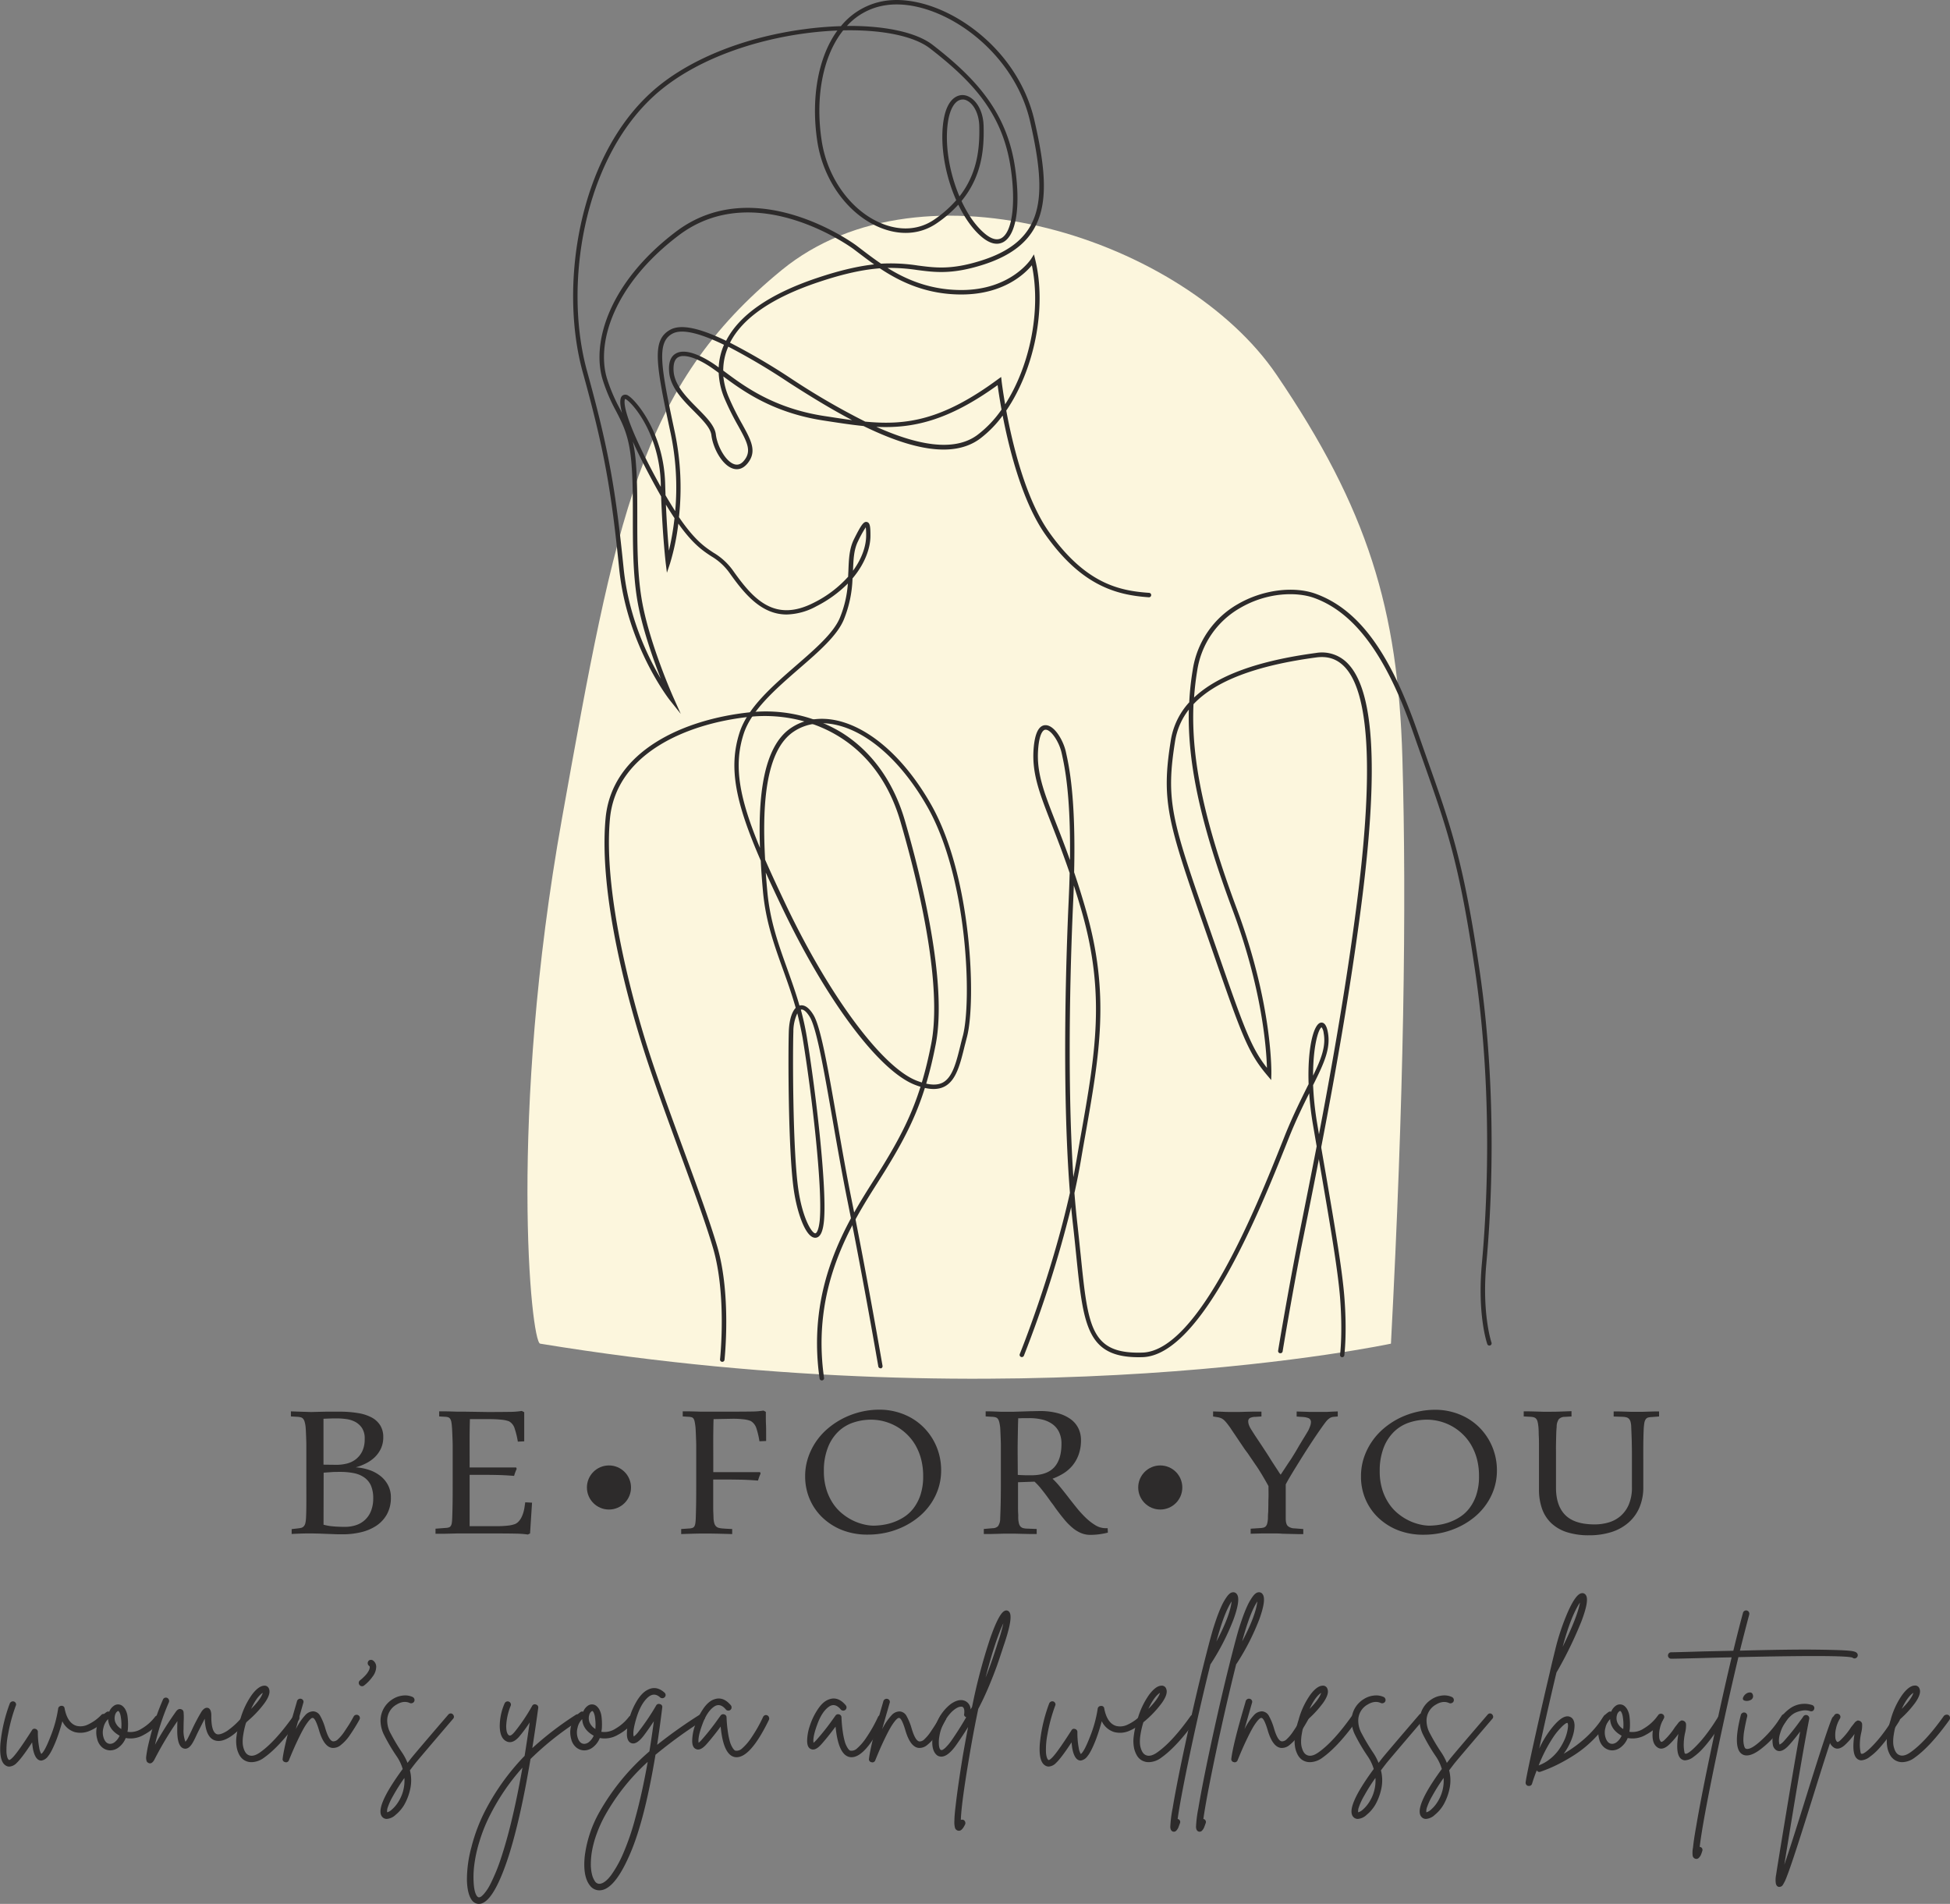 <svg xmlns="http://www.w3.org/2000/svg" viewBox="0 0 875.57 854.85"><rect x="0" y="0" width="875.57" height="854.85" fill="#808080" stroke="none"/><defs><style>.cls-1{fill:#2d2b2b;}.cls-2{fill:#fcf6dd;}</style></defs><g id="Layer_2" data-name="Layer 2"><g id="Layer_4" data-name="Layer 4"><path class="cls-1" d="M46.49,769.58a1.4,1.4,0,0,1,1,.42,1.5,1.5,0,0,1,.45,1,1.32,1.32,0,0,1-.41,1.07,21.3,21.3,0,0,1-7.26,5.09,10.36,10.36,0,0,1-6.8.53A9.1,9.1,0,0,1,28,772.85q-1.14,4.26-2.59,8.13c-1.47,3.75-2.73,6.26-3.8,7.53a4.61,4.61,0,0,1-3,2q-2.73.07-3.8-5.17c-.15-.86-.28-1.87-.38-3q-4.63,7.07-6.91,9.2a5,5,0,0,1-3.35,1.67,2.9,2.9,0,0,1-1.67-.53q-2.88-1.83-2.32-9.69a70.44,70.44,0,0,1,4.22-18.13,1.54,1.54,0,0,1,.76-.79,1.36,1.36,0,0,1,1.1-.08,1.4,1.4,0,0,1,.84.76,1.29,1.29,0,0,1,0,1.1,73.56,73.56,0,0,0-3.46,12.77A36,36,0,0,0,2.91,787c.17,1.78.54,2.84,1.1,3.2q.3.23,1.44-.84,2.35-2.21,8.89-12.46a1.27,1.27,0,0,1,1.6-.61A1.35,1.35,0,0,1,17,777.71a37.55,37.55,0,0,0,.61,7.07,7.92,7.92,0,0,0,.91,2.74q1.53-1,4.18-7.87a55.08,55.08,0,0,0,3.42-12.5,1.37,1.37,0,0,1,.5-.88,1.49,1.49,0,0,1,.95-.34A1.24,1.24,0,0,1,29,767.07q1.29,6.61,5.32,7.83a7.53,7.53,0,0,0,5.25-.61A19.72,19.72,0,0,0,45.5,770,1.23,1.23,0,0,1,46.49,769.58Z"/><path class="cls-1" d="M70.66,770.26a1.47,1.47,0,0,1,1.1.31,1.41,1.41,0,0,1,.57,1,1.34,1.34,0,0,1-.3,1.06,22.7,22.7,0,0,1-7.45,6.31,11.77,11.77,0,0,1-8.13,1.44,9.68,9.68,0,0,1-3,4.07,6.31,6.31,0,0,1-3.95,1.48h-.08a5.74,5.74,0,0,1-3.61-1.41,7,7,0,0,1-2.16-3.68,11.13,11.13,0,0,1,.34-7.11,10,10,0,0,1,3.84-5,1.26,1.26,0,0,1,1.21-.16A5.93,5.93,0,0,1,51,766a3.2,3.2,0,0,1,4,0,5.62,5.62,0,0,1,1.29,1.56,8.82,8.82,0,0,1,1,3.27,28,28,0,0,1,.15,5.24c0,.51-.12,1-.22,1.52a9.08,9.08,0,0,0,6.42-1.44,20.62,20.62,0,0,0,6-5.32A1.49,1.49,0,0,1,70.66,770.26ZM49.53,783a3.55,3.55,0,0,0,2.24-1,7.43,7.43,0,0,0,1.94-2.66q-4.93-2.74-5.17-7.45a7.61,7.61,0,0,0-2.09,3.88,7.7,7.7,0,0,0,0,4.25Q47.33,783,49.53,783Zm4.94-7.07a20,20,0,0,0,0-3.16q-.12-1.32-.27-2.16a6.59,6.59,0,0,0-.38-1.37,3.11,3.11,0,0,0-.42-.76c-.12-.15-.21-.23-.26-.23H53.1c-.2,0-.45.17-.76.5a3.15,3.15,0,0,0-.68,1.33,5.08,5.08,0,0,0,.15,3.26,6.43,6.43,0,0,0,2.66,3Z"/><path class="cls-1" d="M110.33,769.77a1.49,1.49,0,0,1,1.06.34,1.37,1.37,0,0,1,.5,1,1.51,1.51,0,0,1-.34,1.07q-9.66,11.31-15.28,9.19-4-1.51-4.33-9.65-1.06,2-3.35,6.61-1.29,2.82-1.74,3.57c-1.32,2.54-2.74,3.6-4.26,3.2-2.08-.51-3.09-3.42-3-8.75,0-1,0-2.2.08-3.57A154,154,0,0,0,69.37,790c-.61,1.16-1.27,1.75-2,1.75a1.55,1.55,0,0,1-.72-.19,3.81,3.81,0,0,1-.53-.34,1.76,1.76,0,0,1-.38-.84,4.62,4.62,0,0,1-.08-1.75c.08-.71.24-1.75.49-3.12s.64-3,1.14-4.94a106,106,0,0,1,5.86-17.4,1.35,1.35,0,0,1,.79-.83,1.44,1.44,0,0,1,1.9.87,1.49,1.49,0,0,1,0,1.1,106,106,0,0,0-6.24,19.08A161,161,0,0,1,79,768.52c.71-1,1.49-1.37,2.35-1.07a1.49,1.49,0,0,1,1.07,1.26,25.57,25.57,0,0,1,.07,3.76c-.05,1.57-.07,2.86-.07,3.87a14,14,0,0,0,.83,5.71,7.73,7.73,0,0,0,1.07-1.53c.25-.5.81-1.64,1.67-3.42a81.92,81.92,0,0,1,4.48-8.55c.92-1.34,1.85-1.91,2.82-1.71s1.59,1.37,1.59,3.35q-.08,7.45,2.43,8.44c1,.35,2.56-.12,4.64-1.41a34.55,34.55,0,0,0,7.37-7A1.38,1.38,0,0,1,110.33,769.77Z"/><path class="cls-1" d="M132.75,769.92a1.42,1.42,0,0,1,1.1.23,1.31,1.31,0,0,1,.57,1,1.5,1.5,0,0,1-.23,1.07q-8.58,12-15.65,17a9.66,9.66,0,0,1-5.55,2,6.16,6.16,0,0,1-3.72-1.15,6.62,6.62,0,0,1-1.64-1.82,11.31,11.31,0,0,1-1.25-3.19,15.61,15.61,0,0,1-.19-5.4,38.11,38.11,0,0,1,1.71-7.6v-.07a35.61,35.61,0,0,1,5.17-11c2-2.68,3.85-4,5.47-4.1a2.08,2.08,0,0,1,2.28,1.52c.55,1.47-.1,3.55-2,6.23a47.14,47.14,0,0,1-8.28,8.66,37.47,37.47,0,0,0-1.29,5.48,17.92,17.92,0,0,0-.27,4,9.33,9.33,0,0,0,.53,2.58,6.81,6.81,0,0,0,.76,1.56,4.39,4.39,0,0,0,.72.76q2.28,1.67,5.86-.91,6.67-4.71,14.89-16.27A1.66,1.66,0,0,1,132.75,769.92ZM118,760.08q-2.67,1.68-5.25,7.22Q117.17,762.89,118,760.08Z"/><path class="cls-1" d="M159.73,770a1.51,1.51,0,0,1,1.14.15,1.38,1.38,0,0,1,.68.87,1.45,1.45,0,0,1-.15,1.11,84.8,84.8,0,0,1-4.48,7.21,19.36,19.36,0,0,1-3.88,4.18,5.28,5.28,0,0,1-3.88,1.3q-3.79-.47-6-8.21c-1.06-3.5-2-5.25-2.74-5.25-.15,0-.36,0-.64.19a7.84,7.84,0,0,0-1.33,1.37,23.65,23.65,0,0,0-2,3q-1.1,1.9-2.88,5.63t-3.84,8.81a1.37,1.37,0,0,1-1.37.92.67.67,0,0,1-.3-.08,1.32,1.32,0,0,1-1.14-1.6q.75-6.23,5.7-23.18c.35-1.16.6-2.05.76-2.66a1.52,1.52,0,0,1,.76-.87,1.5,1.5,0,0,1,1.1-.11,1.38,1.38,0,0,1,.87.68,1.3,1.3,0,0,1,.08,1.14c-.1.36-.36,1.24-.76,2.66q-1.68,5.85-2.58,9.12a26.68,26.68,0,0,1,4.25-6.31,4.91,4.91,0,0,1,3.5-1.67,3.75,3.75,0,0,1,3.15,2,25.56,25.56,0,0,1,2.24,5.4q1.68,5.85,3.57,6.08a3,3,0,0,0,2.25-1,18.54,18.54,0,0,0,2.85-3.42c1-1.49,1.78-2.67,2.31-3.53s1.16-2,1.87-3.27A1.38,1.38,0,0,1,159.73,770Z"/><path class="cls-1" d="M167.48,745.56a3.48,3.48,0,0,1,1.44,3,7.47,7.47,0,0,1-1.63,4.26,18.69,18.69,0,0,1-3.84,4,1.42,1.42,0,0,1-.91.3,1.36,1.36,0,0,1-1.14-.61,1.34,1.34,0,0,1-.3-1.06,1.38,1.38,0,0,1,.6-1,21.3,21.3,0,0,0,2.17-2,9.6,9.6,0,0,0,1.6-2.12,4,4,0,0,0,.57-1.75.74.74,0,0,0-.31-.61,1.39,1.39,0,0,1-.61-1,1.54,1.54,0,0,1,.27-1.1,1.29,1.29,0,0,1,1-.57A1.57,1.57,0,0,1,167.48,745.56Z"/><path class="cls-1" d="M202.21,769.35a1.32,1.32,0,0,1,1.07.34,1.67,1.67,0,0,1,.53,1,1.25,1.25,0,0,1-.38,1.07Q188.69,789,186.56,791.62c-.87,1.11-1.7,2.21-2.51,3.27a18,18,0,0,1,.15,8.36,25,25,0,0,1-2.58,6.92,16.8,16.8,0,0,1-4,4.71,6.32,6.32,0,0,1-3.95,1.82,2.57,2.57,0,0,1-1.9-.76q-4-3.87,9.05-21.66a20.42,20.42,0,0,0-2.66-5.62,82.18,82.18,0,0,1-5.63-9.5,14.62,14.62,0,0,1-1.67-6.92,11.48,11.48,0,0,1,1.63-5.47,11.69,11.69,0,0,1,4-3.95A10.53,10.53,0,0,1,181,761.3a8.16,8.16,0,0,1,4.33.68,1.55,1.55,0,0,1,.72.87,1.43,1.43,0,0,1-.91,1.83,1.49,1.49,0,0,1-1.1,0q-2.75-1.29-6,.69a8.22,8.22,0,0,0-4.18,7.06,12,12,0,0,0,1.6,6,87.69,87.69,0,0,0,5.17,8.62,25.08,25.08,0,0,1,2.35,4.49c.41-.51.84-1.07,1.3-1.67q2.11-2.67,16.94-19.92A1.52,1.52,0,0,1,202.21,769.35Zm-23.63,40.13a17.89,17.89,0,0,0,3-11.17,85.54,85.54,0,0,0-5.13,8.13,28.39,28.39,0,0,0-2.36,5.13,5,5,0,0,0-.26,2.17,5,5,0,0,0,2.05-1.18A15,15,0,0,0,178.58,809.48Z"/><path class="cls-1" d="M259.67,769.77a1.46,1.46,0,0,1,.95.61,1.3,1.3,0,0,1,.19,1.1,1.46,1.46,0,0,1-.61.91,132.86,132.86,0,0,0-22,17.41q-4.49,26.82-9.8,43.54Q222,853,216.12,854.7a4.14,4.14,0,0,1-1.14.15,3.86,3.86,0,0,1-3-1.52c-1.42-1.82-2.19-4.84-2.32-9a55.39,55.39,0,0,1,2-14.9,77.05,77.05,0,0,1,6.27-16.56,104.61,104.61,0,0,1,17.63-24.48q1.14-7.14,2.28-15a63.67,63.67,0,0,1-4.41,6q-3.35,4.11-6.38,2.29c-1.67-1-2.56-3.13-2.66-6.35a25.63,25.63,0,0,1,2.2-10.53,1.49,1.49,0,0,1,1.9-.76,1.56,1.56,0,0,1,.8.76,1.37,1.37,0,0,1,0,1.14,26.81,26.81,0,0,0-2,9.05c0,2.33.45,3.72,1.26,4.18.55.35,1.42-.18,2.58-1.6A83.23,83.23,0,0,0,238.92,766a1.31,1.31,0,0,1,1.75-.65,1.34,1.34,0,0,1,1,1.56q-1.31,9.51-2.66,18a144.84,144.84,0,0,1,19.6-15A1.4,1.4,0,0,1,259.67,769.77Zm-34.13,62.74q4.88-15.19,9.05-38.84a98.3,98.3,0,0,0-14.14,20.52,71.12,71.12,0,0,0-5.2,12.73,60.27,60.27,0,0,0-2.4,11.37,41.9,41.9,0,0,0-.07,8.35q.38,3.5,1.44,4.79c.36.41.71.56,1.06.46a2.37,2.37,0,0,0,.84-.38,9.69,9.69,0,0,0,1.52-1.56,19.57,19.57,0,0,0,2.13-3.19c.71-1.29,1.59-3.18,2.66-5.66S224.53,835.75,225.54,832.51Z"/><path class="cls-1" d="M283.53,770.26a1.46,1.46,0,0,1,1.1.31,1.41,1.41,0,0,1,.57,1,1.34,1.34,0,0,1-.3,1.06,22.7,22.7,0,0,1-7.45,6.31,11.77,11.77,0,0,1-8.13,1.44,9.68,9.68,0,0,1-3,4.07,6.31,6.31,0,0,1-4,1.48h-.07a5.7,5.7,0,0,1-3.61-1.41,7,7,0,0,1-2.17-3.68,11.19,11.19,0,0,1,.34-7.11,10,10,0,0,1,3.84-5,1.28,1.28,0,0,1,1.22-.16,5.84,5.84,0,0,1,1.93-2.58,3.2,3.2,0,0,1,4,0,5.62,5.62,0,0,1,1.29,1.56,9,9,0,0,1,1,3.27,28.88,28.88,0,0,1,.15,5.24c-.05.51-.13,1-.23,1.52a9.08,9.08,0,0,0,6.42-1.44,20.5,20.5,0,0,0,6-5.32A1.51,1.51,0,0,1,283.53,770.26ZM262.4,783a3.55,3.55,0,0,0,2.24-1,7.31,7.31,0,0,0,1.94-2.66q-4.93-2.74-5.17-7.45a7.52,7.52,0,0,0-2.08,3.88,7.8,7.8,0,0,0,0,4.25Q260.2,783,262.4,783Zm4.94-7.07a18.85,18.85,0,0,0,0-3.16c-.08-.88-.16-1.6-.26-2.16a6.54,6.54,0,0,0-.39-1.37,3.54,3.54,0,0,0-.41-.76c-.13-.15-.22-.23-.27-.23H266c-.2,0-.45.17-.76.5a3.15,3.15,0,0,0-.68,1.33,5.22,5.22,0,0,0,.15,3.26,6.43,6.43,0,0,0,2.66,3Z"/><path class="cls-1" d="M315.34,769.66a1.55,1.55,0,0,1,.91.64,1.42,1.42,0,0,1,.23,1.1,1.3,1.3,0,0,1-.65.92,211.75,211.75,0,0,0-21.51,15.58q-4.79,28.88-11.17,43.93t-12.46,16.72a6.15,6.15,0,0,1-1.6.22,5.26,5.26,0,0,1-4.18-2.13q-3.27-4.1-2.36-13.14a53.86,53.86,0,0,1,6.62-19.91,102.34,102.34,0,0,1,22.42-27.21q1.05-6.46,2-13.53-2.43,3.64-4.48,6.38c-2.13,2.79-3.95,3.95-5.47,3.5-1.22-.35-1.93-1.47-2.13-3.35a22.13,22.13,0,0,1,.8-6.87,31.66,31.66,0,0,1,3.38-8.33q2.35-4.09,5.17-5.47,3.87-2,7.52,1.3a1.54,1.54,0,0,1,.49,1,1.33,1.33,0,0,1-.38,1,1.44,1.44,0,0,1-1,.49,1.47,1.47,0,0,1-1.07-.34q-2.73-2.51-5.54,0-3.19,2.88-5.1,9.16c-1.26,4.18-1.67,7-1.21,8.39a10.19,10.19,0,0,0,2.2-2.28,105.1,105.1,0,0,0,7.83-11.62,1.39,1.39,0,0,1,1.75-.65,1.29,1.29,0,0,1,1,1.56q-1.07,8.75-2.28,16.72a217.17,217.17,0,0,1,19.22-13.61A1.29,1.29,0,0,1,315.34,769.66Zm-45.49,76.07c1.37-.35,2.85-1.57,4.45-3.64a51,51,0,0,0,5.2-9.13,111.53,111.53,0,0,0,5.82-16.87q3-10.86,5.51-25A95.11,95.11,0,0,0,271.75,815a56,56,0,0,0-3.76,8.21,46.18,46.18,0,0,0-2.09,7.44,34.44,34.44,0,0,0-.61,6.2,19.09,19.09,0,0,0,.53,4.83,9.51,9.51,0,0,0,1.37,3.11A2.36,2.36,0,0,0,269.85,845.73Z"/><path class="cls-1" d="M343.46,770.15a1.36,1.36,0,0,1,1.1.08,1.41,1.41,0,0,1,.72.83,1.52,1.52,0,0,1,0,1.11Q337.11,789,330.73,789a5.16,5.16,0,0,1-.84-.08q-5.1-1-6.31-13.67-3.72,5-6.61,8.2-2.58,2.75-4.41,1.9c-1.21-.45-1.8-1.77-1.75-3.95a22,22,0,0,1,1.22-6.53,30,30,0,0,1,3.57-7.38q2.36-3.57,5.09-4.48,4-1.44,7.45,2.66a1.45,1.45,0,0,1,.34,1.06,1.32,1.32,0,0,1-.49,1,1.45,1.45,0,0,1-1.06.34,1.32,1.32,0,0,1-1-.49c-1.78-2.13-3.57-2.53-5.4-1.22q-3.12,2.21-5.2,8c-1.4,3.82-1.94,6.54-1.64,8.16.31-.25.66-.58,1.07-1a105.42,105.42,0,0,0,7.44-9.35l1.37-1.9a1.43,1.43,0,0,1,1.6-.5,1.35,1.35,0,0,1,1.06,1.33,58.63,58.63,0,0,0,.61,6.62,34.25,34.25,0,0,0,.91,4.37,10.82,10.82,0,0,0,1.07,2.47,5,5,0,0,0,.95,1.25,1.11,1.11,0,0,0,.72.27,3.56,3.56,0,0,0,2.7-1,24.28,24.28,0,0,0,4.18-4.86,64.85,64.85,0,0,0,5.2-9.16A1.5,1.5,0,0,1,343.46,770.15Z"/><path class="cls-1" d="M395.06,770.15a1.36,1.36,0,0,1,1.1.08,1.41,1.41,0,0,1,.72.83,1.47,1.47,0,0,1,0,1.11Q388.71,789,382.33,789a5.27,5.27,0,0,1-.84-.08q-5.08-1-6.31-13.67-3.72,5-6.61,8.2-2.58,2.75-4.41,1.9c-1.21-.45-1.79-1.77-1.74-3.95a22,22,0,0,1,1.21-6.53,30,30,0,0,1,3.57-7.38q2.35-3.57,5.1-4.48,4-1.44,7.44,2.66a1.45,1.45,0,0,1,.35,1.06,1.33,1.33,0,0,1-.5,1,1.45,1.45,0,0,1-1.06.34,1.32,1.32,0,0,1-1-.49c-1.77-2.13-3.57-2.53-5.4-1.22q-3.11,2.21-5.2,8c-1.4,3.82-1.94,6.54-1.64,8.16.31-.25.66-.58,1.07-1a105.21,105.21,0,0,0,7.45-9.35l1.36-1.9a1.43,1.43,0,0,1,1.6-.5,1.35,1.35,0,0,1,1.06,1.33,61.05,61.05,0,0,0,.61,6.62,36.11,36.11,0,0,0,.91,4.37,10.82,10.82,0,0,0,1.07,2.47,5,5,0,0,0,.95,1.25,1.15,1.15,0,0,0,.72.27,3.56,3.56,0,0,0,2.7-1,24,24,0,0,0,4.18-4.86,64.85,64.85,0,0,0,5.2-9.16A1.52,1.52,0,0,1,395.06,770.15Z"/><path class="cls-1" d="M423,770a1.51,1.51,0,0,1,1.14.15,1.38,1.38,0,0,1,.68.87,1.45,1.45,0,0,1-.15,1.11,84.8,84.8,0,0,1-4.48,7.21,19.36,19.36,0,0,1-3.88,4.18,5.28,5.28,0,0,1-3.88,1.3q-3.8-.47-6-8.21c-1.06-3.5-2-5.25-2.74-5.25-.15,0-.36,0-.64.19a7.84,7.84,0,0,0-1.33,1.37,23.65,23.65,0,0,0-2,3q-1.1,1.9-2.88,5.63T393,790.4a1.38,1.38,0,0,1-1.37.92.67.67,0,0,1-.3-.08,1.31,1.31,0,0,1-1.14-1.6q.75-6.23,5.7-23.18c.35-1.16.6-2.05.76-2.66a1.52,1.52,0,0,1,.76-.87,1.5,1.5,0,0,1,1.1-.11,1.38,1.38,0,0,1,.87.68,1.3,1.3,0,0,1,.08,1.14c-.1.36-.36,1.24-.76,2.66q-1.68,5.85-2.59,9.12a26.35,26.35,0,0,1,4.26-6.31,4.91,4.91,0,0,1,3.5-1.67,3.76,3.76,0,0,1,3.15,2,26.1,26.1,0,0,1,2.24,5.4q1.68,5.85,3.57,6.08a3,3,0,0,0,2.25-1,18.54,18.54,0,0,0,2.85-3.42c1-1.49,1.78-2.67,2.31-3.53s1.16-2,1.87-3.27A1.38,1.38,0,0,1,423,770Z"/><path class="cls-1" d="M453.08,723.68q2,2-2,14c-.21.61-.49,1.44-.84,2.51-1.11,3.39-2,6.1-2.74,8.13s-1.82,4.87-3.34,8.51S441,764,439.25,767.3q-2.21,10.49-4.18,22.34-3.42,20.29-3.65,27.52a1.71,1.71,0,0,1,1.22,0,1.55,1.55,0,0,1,.72.87,1.49,1.49,0,0,1,0,1.1c-.91,1.93-1.82,2.89-2.73,2.89a2.49,2.49,0,0,1-.61-.08,1.92,1.92,0,0,1-1.18-1.1,9.71,9.71,0,0,1-.3-3.34c0-1.7.24-4.19.64-7.49q.92-7.9,3-20.82,1.21-7.07,2.51-13.76-2.35,3.81-5,7.6-5,7.31-8.74,5.25c-1.62-1.17-2.4-3.23-2.35-6.2a22.2,22.2,0,0,1,2.2-9,20,20,0,0,1,5.93-7.83q3.42-2.5,6.08-1.71a4.25,4.25,0,0,1,3,4c.25-.41.48-.81.68-1.22a256,256,0,0,1,8.1-30.66q4.06-11.6,6.65-12.43A1.56,1.56,0,0,1,453.08,723.68Zm-25.76,57.68q3.57-5.16,6.53-10.34a1.19,1.19,0,0,1-.91-1.51c.2-1.88-.12-2.94-1-3.2h-.45c-1.07,0-2.37.7-3.92,2.09a18.86,18.86,0,0,0-4.14,6,18.34,18.34,0,0,0-1.63,5.13,15,15,0,0,0-.19,4.26c.15,1.08.43,1.73.83,1.93.16.11.4.09.73,0a6.17,6.17,0,0,0,1.63-1.29A21.87,21.87,0,0,0,427.32,781.36Zm21-44.61a75.74,75.74,0,0,0,2.21-7.91q-3.72,7.83-8,24.4,2.13-5.16,4.94-13.91C447.81,738.22,448.09,737.36,448.29,736.75Z"/><path class="cls-1" d="M513.27,769.58a1.4,1.4,0,0,1,1,.42,1.56,1.56,0,0,1,.46,1,1.37,1.37,0,0,1-.42,1.07,21.12,21.12,0,0,1-7.26,5.09,10.36,10.36,0,0,1-6.8.53,9.15,9.15,0,0,1-5.55-4.86q-1.14,4.26-2.58,8.13-2.2,5.63-3.8,7.53a4.65,4.65,0,0,1-3,2q-2.74.07-3.8-5.17c-.16-.86-.28-1.87-.38-3q-4.65,7.07-6.92,9.2a5,5,0,0,1-3.34,1.67,2.91,2.91,0,0,1-1.68-.53q-2.88-1.83-2.31-9.69a70.38,70.38,0,0,1,4.21-18.13,1.58,1.58,0,0,1,.76-.79,1.41,1.41,0,0,1,1.94.68,1.29,1.29,0,0,1,0,1.1,73.56,73.56,0,0,0-3.46,12.77,36,36,0,0,0-.68,8.43c.18,1.78.54,2.84,1.1,3.2q.3.23,1.44-.84,2.36-2.21,8.9-12.46a1.26,1.26,0,0,1,1.59-.61,1.36,1.36,0,0,1,1.07,1.44,37.6,37.6,0,0,0,.6,7.07,7.68,7.68,0,0,0,.92,2.74q1.51-1,4.18-7.87a56.14,56.14,0,0,0,3.42-12.5,1.35,1.35,0,0,1,.49-.88,1.49,1.49,0,0,1,1-.34,1.24,1.24,0,0,1,1.44,1.14q1.29,6.61,5.32,7.83a7.53,7.53,0,0,0,5.25-.61,19.87,19.87,0,0,0,5.93-4.25A1.2,1.2,0,0,1,513.27,769.58Z"/><path class="cls-1" d="M535.62,769.92a1.42,1.42,0,0,1,1.1.23,1.31,1.31,0,0,1,.57,1,1.55,1.55,0,0,1-.23,1.07q-8.59,12-15.66,17a9.6,9.6,0,0,1-5.54,2,6.21,6.21,0,0,1-3.73-1.15,6.6,6.6,0,0,1-1.63-1.82,11.59,11.59,0,0,1-1.26-3.19,16.12,16.12,0,0,1-.19-5.4,38.11,38.11,0,0,1,1.71-7.6v-.07a35.84,35.84,0,0,1,5.17-11q3-4,5.47-4.1a2.06,2.06,0,0,1,2.28,1.52q.84,2.21-2,6.23a47.57,47.57,0,0,1-8.29,8.66,38.8,38.8,0,0,0-1.29,5.48,18.43,18.43,0,0,0-.26,4,9,9,0,0,0,.53,2.58,6.81,6.81,0,0,0,.76,1.56,4.39,4.39,0,0,0,.72.76q2.28,1.67,5.85-.91,6.69-4.71,14.9-16.27A1.66,1.66,0,0,1,535.62,769.92Zm-14.75-9.84q-2.65,1.68-5.24,7.22Q520,762.89,520.87,760.08Z"/><path class="cls-1" d="M555.45,715.92c1.07,1.58.54,5.29-1.56,11.14a106.48,106.48,0,0,1-10.22,20l-.15.15q-4.78,19.15-9.16,39.93t-5.58,29.61h.15a1.52,1.52,0,0,1,.87.76,1.37,1.37,0,0,1,0,1.14c-.31.86-.55,1.5-.72,1.93a4.68,4.68,0,0,1-.8,1.26,1.54,1.54,0,0,1-1.14.61,2.27,2.27,0,0,1-.53-.08c-.71-.25-1.09-.95-1.14-2.09a56.1,56.1,0,0,1,1.06-8.4q1.36-8.2,4.1-21.43,6.32-30.09,12.54-53.65c.36-1.32.74-2.7,1.15-4.15s1-3.25,1.74-5.43,1.51-4.09,2.25-5.74a25.32,25.32,0,0,1,2.47-4.41c.91-1.29,1.77-2,2.58-2.09A1.92,1.92,0,0,1,555.45,715.92Zm-9.27,21.13q6.08-11.47,6.84-18Q549.67,724.05,546.18,737.05Z"/><path class="cls-1" d="M567,715.92q1.61,2.37-1.55,11.14a107.2,107.2,0,0,1-10.23,20l-.15.15q-4.79,19.15-9.16,39.93t-5.58,29.61h.15a1.49,1.49,0,0,1,.87.76,1.37,1.37,0,0,1,0,1.14c-.3.86-.54,1.5-.72,1.93a4.44,4.44,0,0,1-.8,1.26,1.53,1.53,0,0,1-1.14.61,2.27,2.27,0,0,1-.53-.08c-.71-.25-1.09-.95-1.14-2.09a56.1,56.1,0,0,1,1.06-8.4q1.36-8.2,4.11-21.43,6.3-30.09,12.54-53.65c.35-1.32.73-2.7,1.14-4.15s1-3.25,1.75-5.43,1.5-4.09,2.24-5.74a25.32,25.32,0,0,1,2.47-4.41c.91-1.29,1.77-2,2.58-2.09A1.91,1.91,0,0,1,567,715.92Zm-9.27,21.13q6.07-11.47,6.84-18Q561.23,724.05,557.73,737.05Z"/><path class="cls-1" d="M585.7,770a1.51,1.51,0,0,1,1.14.15,1.38,1.38,0,0,1,.68.87,1.45,1.45,0,0,1-.15,1.11,84.8,84.8,0,0,1-4.48,7.21,19.36,19.36,0,0,1-3.88,4.18,5.28,5.28,0,0,1-3.88,1.3q-3.79-.47-6-8.21c-1.06-3.5-2-5.25-2.74-5.25-.15,0-.36,0-.64.19a7.84,7.84,0,0,0-1.33,1.37,23.65,23.65,0,0,0-2,3q-1.1,1.9-2.88,5.63t-3.84,8.81a1.38,1.38,0,0,1-1.37.92.67.67,0,0,1-.3-.08,1.31,1.31,0,0,1-1.14-1.6q.75-6.23,5.7-23.18c.35-1.16.6-2.05.76-2.66a1.52,1.52,0,0,1,.76-.87,1.5,1.5,0,0,1,1.1-.11,1.38,1.38,0,0,1,.87.68,1.3,1.3,0,0,1,.08,1.14c-.1.36-.36,1.24-.76,2.66q-1.68,5.85-2.59,9.12a26.35,26.35,0,0,1,4.26-6.31,4.91,4.91,0,0,1,3.5-1.67,3.76,3.76,0,0,1,3.15,2,26.1,26.1,0,0,1,2.24,5.4q1.68,5.85,3.57,6.08a3,3,0,0,0,2.25-1,18.54,18.54,0,0,0,2.85-3.42c1-1.49,1.78-2.67,2.31-3.53s1.16-2,1.87-3.27A1.38,1.38,0,0,1,585.7,770Z"/><path class="cls-1" d="M608,769.92a1.42,1.42,0,0,1,1.1.23,1.31,1.31,0,0,1,.57,1,1.55,1.55,0,0,1-.23,1.07q-8.6,12-15.66,17a9.6,9.6,0,0,1-5.54,2,6.21,6.21,0,0,1-3.73-1.15,6.6,6.6,0,0,1-1.63-1.82,11.59,11.59,0,0,1-1.26-3.19,16.12,16.12,0,0,1-.19-5.4,38.11,38.11,0,0,1,1.71-7.6v-.07a35.61,35.61,0,0,1,5.17-11q3-4,5.47-4.1a2.06,2.06,0,0,1,2.28,1.52q.84,2.21-2,6.23a47.57,47.57,0,0,1-8.29,8.66,38.8,38.8,0,0,0-1.29,5.48,18.43,18.43,0,0,0-.26,4,9,9,0,0,0,.53,2.58,6.81,6.81,0,0,0,.76,1.56,4.39,4.39,0,0,0,.72.76q2.28,1.67,5.85-.91,6.69-4.71,14.9-16.27A1.66,1.66,0,0,1,608,769.92Zm-14.75-9.84q-2.65,1.68-5.24,7.22Q592.38,762.89,593.22,760.08Z"/><path class="cls-1" d="M638.21,769.35a1.32,1.32,0,0,1,1.07.34,1.67,1.67,0,0,1,.53,1,1.25,1.25,0,0,1-.38,1.07Q624.69,789,622.56,791.62c-.87,1.11-1.7,2.21-2.51,3.27a18,18,0,0,1,.15,8.36,25,25,0,0,1-2.58,6.92,16.8,16.8,0,0,1-4,4.71,6.3,6.3,0,0,1-3.95,1.82,2.57,2.57,0,0,1-1.9-.76q-4-3.87,9.05-21.66a20.42,20.42,0,0,0-2.66-5.62,82.18,82.18,0,0,1-5.63-9.5,14.62,14.62,0,0,1-1.67-6.92,11.48,11.48,0,0,1,1.63-5.47,11.69,11.69,0,0,1,4-3.95A10.53,10.53,0,0,1,617,761.3a8.16,8.16,0,0,1,4.33.68,1.51,1.51,0,0,1,.72.87,1.43,1.43,0,0,1-.91,1.83,1.49,1.49,0,0,1-1.1,0q-2.74-1.29-6,.69a8.19,8.19,0,0,0-4.17,7.06,11.92,11.92,0,0,0,1.59,6,89.72,89.72,0,0,0,5.17,8.62,25.08,25.08,0,0,1,2.35,4.49c.41-.51.84-1.07,1.3-1.67q2.12-2.67,16.94-19.92A1.52,1.52,0,0,1,638.21,769.35Zm-23.63,40.13a17.83,17.83,0,0,0,3-11.17,85.54,85.54,0,0,0-5.13,8.13,28.39,28.39,0,0,0-2.36,5.13,5.22,5.22,0,0,0-.26,2.17,5,5,0,0,0,2.05-1.18A15,15,0,0,0,614.58,809.48Z"/><path class="cls-1" d="M668.84,769.35a1.32,1.32,0,0,1,1.07.34,1.67,1.67,0,0,1,.53,1,1.25,1.25,0,0,1-.38,1.07Q655.32,789,653.18,791.62c-.86,1.11-1.69,2.21-2.5,3.27a18,18,0,0,1,.15,8.36,24.64,24.64,0,0,1-2.59,6.92,16.61,16.61,0,0,1-4,4.71,6.32,6.32,0,0,1-3.95,1.82,2.57,2.57,0,0,1-1.9-.76q-4-3.87,9-21.66a20.1,20.1,0,0,0-2.65-5.62,82.18,82.18,0,0,1-5.63-9.5,14.5,14.5,0,0,1-1.67-6.92,11.37,11.37,0,0,1,1.63-5.47,11.69,11.69,0,0,1,4-3.95,10.53,10.53,0,0,1,4.49-1.52A8.16,8.16,0,0,1,652,762a1.55,1.55,0,0,1,.72.87,1.43,1.43,0,0,1-.91,1.83,1.49,1.49,0,0,1-1.1,0q-2.74-1.29-6,.69a8.2,8.2,0,0,0-4.18,7.06,12,12,0,0,0,1.6,6,87.69,87.69,0,0,0,5.17,8.62,25.74,25.74,0,0,1,2.35,4.49c.41-.51.84-1.07,1.3-1.67q2.12-2.67,16.94-19.92A1.5,1.5,0,0,1,668.84,769.35ZM645.2,809.48a17.83,17.83,0,0,0,3-11.17,85.54,85.54,0,0,0-5.13,8.13,28.39,28.39,0,0,0-2.36,5.13,4.89,4.89,0,0,0-.26,2.17,5,5,0,0,0,2.05-1.18A14.66,14.66,0,0,0,645.2,809.48Z"/><path class="cls-1" d="M721,769.92a1.62,1.62,0,0,1,1.11.19,1.43,1.43,0,0,1,.68.91,1.13,1.13,0,0,1-.23,1.07,48.68,48.68,0,0,1-7.22,9.08,50.63,50.63,0,0,1-8.59,6.92,81.57,81.57,0,0,1-7.94,4.48,62.19,62.19,0,0,1-7.1,2.93,1.29,1.29,0,0,1-1.68-.61q-1.21,3-2.12,6a1.36,1.36,0,0,1-1.45,1h-.23a1.33,1.33,0,0,1-.87-.49,1.46,1.46,0,0,1-.34-.95q.08-1.76,3.68-18.09T696,750.43a1.54,1.54,0,0,1,.08-.46q1.29-5.46,2.13-8.81a102.83,102.83,0,0,1,6-17.9c2.26-4.94,4.19-7.56,5.82-7.87a1.83,1.83,0,0,1,2,.76q1.68,2.21-1.9,11.71A180.2,180.2,0,0,1,698.86,751q-4.11,17.25-7.75,34.12a47.65,47.65,0,0,1,4.1-7.14q5.92-8.28,9.43-7.22c1.52.45,2.3,1.8,2.35,4a15.2,15.2,0,0,1-.49,3.6,24.14,24.14,0,0,1-1.64,4.45,28.93,28.93,0,0,1-2.73,4.64q11.85-7,18-16.95A1.25,1.25,0,0,1,721,769.92Zm-30.13,22.76a17.58,17.58,0,0,0,5.13-2.92,19.77,19.77,0,0,0,4-4.22,27,27,0,0,0,2.51-4.45A19.75,19.75,0,0,0,703.8,777q.53-2.65,0-3.42a1.82,1.82,0,0,0-.8.27,12.32,12.32,0,0,0-2,1.74,29.7,29.7,0,0,0-3.35,4.07A66.78,66.78,0,0,0,690.88,792.68Zm18.54-73.11q-4.09,6.09-7.75,19.84Q708.29,726,709.42,719.57Z"/><path class="cls-1" d="M745.07,770.26a1.47,1.47,0,0,1,1.1.31,1.41,1.41,0,0,1,.57,1,1.31,1.31,0,0,1-.31,1.06,22.66,22.66,0,0,1-7.44,6.31,11.79,11.79,0,0,1-8.14,1.44,9.66,9.66,0,0,1-3,4.07,6.33,6.33,0,0,1-3.95,1.48h-.08a5.72,5.72,0,0,1-3.61-1.41,6.89,6.89,0,0,1-2.16-3.68,11.13,11.13,0,0,1,.34-7.11,9.89,9.89,0,0,1,3.84-5,1.26,1.26,0,0,1,1.21-.16,5.85,5.85,0,0,1,1.94-2.58,3.2,3.2,0,0,1,4,0,5.62,5.62,0,0,1,1.29,1.56,8.82,8.82,0,0,1,1,3.27,28.88,28.88,0,0,1,.15,5.24c-.05.51-.12,1-.22,1.52a9.08,9.08,0,0,0,6.42-1.44,20.62,20.62,0,0,0,6-5.32A1.49,1.49,0,0,1,745.07,770.26ZM723.94,783a3.57,3.57,0,0,0,2.24-1,7.43,7.43,0,0,0,1.94-2.66q-4.93-2.74-5.17-7.45a7.61,7.61,0,0,0-2.09,3.88,7.7,7.7,0,0,0,0,4.25Q721.74,783,723.94,783Zm4.94-7.07a20,20,0,0,0,0-3.16q-.12-1.32-.27-2.16a6.59,6.59,0,0,0-.38-1.37,3.11,3.11,0,0,0-.42-.76c-.12-.15-.21-.23-.26-.23h-.08c-.2,0-.46.17-.76.5a3.15,3.15,0,0,0-.68,1.33,5.08,5.08,0,0,0,.15,3.26,6.38,6.38,0,0,0,2.66,3Z"/><path class="cls-1" d="M772.12,770.53a1.54,1.54,0,0,1,1.1.19,1.43,1.43,0,0,1,.65.91,1.31,1.31,0,0,1-.15,1.07c-.61,1-1.27,2-2,3.07s-1.76,2.58-3.15,4.45-2.73,3.51-4,4.9a26.37,26.37,0,0,1-4.11,3.69,6.89,6.89,0,0,1-3.8,1.59,2.36,2.36,0,0,1-1.06-.22q-3.64-1.38-2-11.63a30.81,30.81,0,0,1-4.56,5.17q-3,2.5-5.17.61-2.05-1.68-1.86-5.93a17.86,17.86,0,0,1,2.47-8.21,1.38,1.38,0,0,1,.91-.68,1.46,1.46,0,0,1,1.14.15,1.38,1.38,0,0,1,.68.87,1.42,1.42,0,0,1-.15,1.1,14.06,14.06,0,0,0-1.78,4.49A12.54,12.54,0,0,0,745,780a3.33,3.33,0,0,0,.72,2c.26.25.74.07,1.45-.54a31.53,31.53,0,0,0,4.94-6l.8-1,.64-.83a3,3,0,0,1,.61-.65l.53-.34a.87.87,0,0,1,.61-.15,2.61,2.61,0,0,1,.68.19,1.74,1.74,0,0,1,1.07,1.71,13.7,13.7,0,0,1-.38,3.45,24.78,24.78,0,0,0-.65,6.39,19.79,19.79,0,0,0,.34,2.7c.1.33.23.49.38.49s.42.06.8-.11a7.78,7.78,0,0,0,1.37-.88,19.56,19.56,0,0,0,1.79-1.56c.65-.63,1.4-1.4,2.24-2.31s1.68-1.91,2.54-3,1.8-2.36,2.82-3.81,2-3,3-4.59A1.28,1.28,0,0,1,772.12,770.53Z"/><path class="cls-1" d="M833.83,742.3a1.31,1.31,0,0,1,.31,1.06,1.39,1.39,0,0,1-.61,1,1.34,1.34,0,0,1-1.75-.08q-3.64-1.29-51.22-.22-4.95,20.75-10,45-6.09,29.25-7.38,40.2a.68.68,0,0,1,.31.08,1.14,1.14,0,0,1,.83.72,1.32,1.32,0,0,1,0,1.1,14.85,14.85,0,0,1-.64,1.79,4.66,4.66,0,0,1-.8,1.14,1.54,1.54,0,0,1-1.14.57,2.27,2.27,0,0,1-.53-.08A1.74,1.74,0,0,1,760,833a11.61,11.61,0,0,1,.19-3.49q.3-3.19,1.37-9.2,1.91-11.4,5.7-29.64,5.09-24.61,10.26-46.51-5.17.07-12.85.3-12.15.32-14.28.31a1.43,1.43,0,0,1-1.45-1.44,1.56,1.56,0,0,1,.19-.73,1.5,1.5,0,0,1,.53-.53,1.56,1.56,0,0,1,.73-.19q2.13,0,14.21-.38l13.68-.3q2.43-10,4.33-17a1.4,1.4,0,0,1,.68-.91,1.45,1.45,0,0,1,1.11-.15,1.38,1.38,0,0,1,.87.68,1.51,1.51,0,0,1,.15,1.14q-1.81,6.76-4.18,16.19,22.8-.6,34.43-.45t14.63.49C832.3,741.35,833.48,741.74,833.83,742.3Z"/><path class="cls-1" d="M801,769.66a1.45,1.45,0,0,1,1.11.15,1.26,1.26,0,0,1,.64.91,1.61,1.61,0,0,1-.19,1.14,68,68,0,0,1-5.13,6.95,41.62,41.62,0,0,1-6.76,6.5q-3.76,2.9-6.35,2.89a3.89,3.89,0,0,1-1.59-.3q-5.1-2.21-1.07-17.86a1.36,1.36,0,0,1,.69-.91,1.4,1.4,0,0,1,2,.53,1.34,1.34,0,0,1,.15,1.06c-.6,2.43-1,4.57-1.33,6.42a26.66,26.66,0,0,0-.38,4.22,10.24,10.24,0,0,0,.31,2.4,3.18,3.18,0,0,0,.45,1.13,1.27,1.27,0,0,0,.35.27q2,.84,7.18-3.95a51.35,51.35,0,0,0,9-11A1.85,1.85,0,0,1,801,769.66Zm-16.83-5.93c-1.47-.1-1.93-.71-1.37-1.83a3.81,3.81,0,0,1,2-1.82q1.89-.6,2.28,1a1.86,1.86,0,0,1-1.14,2.28A3.92,3.92,0,0,1,784.13,763.73Z"/><path class="cls-1" d="M823.53,770.57a1.31,1.31,0,0,1,1.11,0,1.59,1.59,0,0,1,.76.83,1.24,1.24,0,0,1-.08,1.11q-2,4.32-11.32,34.35-6.16,19.68-8.67,27.13-2,6-3.19,9a18.46,18.46,0,0,1-1.56,3.23,1.85,1.85,0,0,1-1.55,1h-.38c-.77-.2-1.21-.83-1.33-1.9a11.65,11.65,0,0,1,.18-3.57q.32-2.35,4.37-26.86t6.43-37.44q-2.74,3.66-5.17,6.31-3.35,3.57-5.7,2a3.64,3.64,0,0,1-1.44-2.59,11.06,11.06,0,0,1,.11-4,20.43,20.43,0,0,1,1.4-4.36,18.31,18.31,0,0,1,6.39-7.83,11.18,11.18,0,0,1,9.65-1.45,1.44,1.44,0,0,1,.91.65,1.36,1.36,0,0,1,.16,1.1,1.53,1.53,0,0,1-.35.68,1.1,1.1,0,0,1-.64.38,1.63,1.63,0,0,1-.76,0,7.09,7.09,0,0,0-3.5-.3,13.31,13.31,0,0,0-2.92.84,7.81,7.81,0,0,0-2.36,1.56,13.8,13.8,0,0,0-1.75,1.89c-.43.59-.85,1.21-1.25,1.87a16.47,16.47,0,0,0-1.75,4,10.92,10.92,0,0,0-.57,3.26,6.35,6.35,0,0,0,.27,1.87,6.34,6.34,0,0,0,2-1.6,105.2,105.2,0,0,0,7.22-9c.76-1,1.27-1.73,1.52-2.13a1.47,1.47,0,0,1,2.59,1.22q-3.36,16.94-11.18,65.43,2.75-7.83,10-31.16,9.42-30.24,11.47-34.73A1.7,1.7,0,0,1,823.53,770.57Z"/><path class="cls-1" d="M851.24,770.53a1.55,1.55,0,0,1,1.1.19,1.42,1.42,0,0,1,.64.91,1.27,1.27,0,0,1-.15,1.07c-.61,1-1.26,2-2,3.07s-1.76,2.58-3.16,4.45a61.38,61.38,0,0,1-4,4.9,25.86,25.86,0,0,1-4.1,3.69,6.92,6.92,0,0,1-3.8,1.59,2.41,2.41,0,0,1-1.07-.22q-3.65-1.38-2-11.63a30.81,30.81,0,0,1-4.56,5.17c-2,1.67-3.7,1.87-5.17.61s-2-3.1-1.86-5.93a17.86,17.86,0,0,1,2.47-8.21,1.4,1.4,0,0,1,.91-.68,1.46,1.46,0,0,1,1.14.15,1.36,1.36,0,0,1,.69.87,1.42,1.42,0,0,1-.15,1.1,14.08,14.08,0,0,0-1.79,4.49,12.2,12.2,0,0,0-.3,3.91,3.2,3.2,0,0,0,.72,2q.38.38,1.44-.54a31.15,31.15,0,0,0,4.94-6l.8-1,.65-.83a3.05,3.05,0,0,1,.6-.65l.54-.34a.85.85,0,0,1,.6-.15,2.67,2.67,0,0,1,.69.19,1.73,1.73,0,0,1,1.06,1.71,13.25,13.25,0,0,1-.38,3.45,24.23,24.23,0,0,0-.64,6.39,18.2,18.2,0,0,0,.34,2.7c.1.33.23.49.38.49s.42.06.8-.11a7.75,7.75,0,0,0,1.36-.88,18.31,18.31,0,0,0,1.79-1.56c.66-.63,1.41-1.4,2.24-2.31s1.69-1.91,2.55-3,1.8-2.36,2.81-3.81,2-3,3-4.59A1.29,1.29,0,0,1,851.24,770.53Z"/><path class="cls-1" d="M873.88,769.92a1.44,1.44,0,0,1,1.11.23,1.38,1.38,0,0,1,.57,1,1.55,1.55,0,0,1-.23,1.07q-8.6,12-15.66,17a9.61,9.61,0,0,1-5.55,2A6.16,6.16,0,0,1,850.4,790a6.6,6.6,0,0,1-1.63-1.82,11.29,11.29,0,0,1-1.26-3.19,15.86,15.86,0,0,1-.19-5.4A38.11,38.11,0,0,1,849,772v-.07a35.61,35.61,0,0,1,5.17-11q3-4,5.47-4.1a2.06,2.06,0,0,1,2.28,1.52q.84,2.21-2,6.23a47.57,47.57,0,0,1-8.29,8.66,37.47,37.47,0,0,0-1.29,5.48,19.22,19.22,0,0,0-.27,4,9.31,9.31,0,0,0,.54,2.58,6.42,6.42,0,0,0,.76,1.56,3.75,3.75,0,0,0,.72.76q2.28,1.67,5.85-.91,6.69-4.71,14.9-16.27A1.66,1.66,0,0,1,873.88,769.92Zm-14.74-9.84q-2.65,1.68-5.24,7.22Q858.3,762.89,859.14,760.08Z"/><path class="cls-2" d="M242.53,603.31c-4.15-.68-14.32-101,9.81-235.85s35-194.14,98.67-246.21,181-13.5,222.11,46.93,54.64,105.43,56.57,172.28.65,152.84-5.14,262.85C624.55,603.31,458.85,638.75,242.53,603.31Z"/><path class="cls-1" d="M369,619.82a1,1,0,0,1-1-.86c-5.9-41.35,12.33-70.1,24.39-89.12,1.19-1.88,2.34-3.68,3.4-5.4,11.13-18.06,17.65-31.67,22.37-55.92,3.9-20.09-1-55.43-13.81-99.49-11.3-38.92-43.54-49.74-67.72-47.18-28.54,3-60,16.62-62.75,45.71-3.34,35.61,12.16,87.92,17,103.1,4.33,13.61,10.21,29.65,15.9,45.16,6.14,16.73,11.94,32.54,15.28,43.9,6.41,21.79,3.28,50.57,3.25,50.85a1,1,0,1,1-2-.22c0-.28,3.12-28.66-3.18-50.07-3.32-11.29-9.11-27.07-15.24-43.77C299.23,501,293.33,484.92,289,471.27c-6.23-19.58-20.36-68.89-17.08-103.9,2.84-30.29,35.2-44.4,64.53-47.51a65.73,65.73,0,0,1,41.17,8.9c13.66,8.4,23.58,22.13,28.69,39.71,7.46,25.69,19.19,72.91,13.84,100.43-4.78,24.55-11.37,38.32-22.63,56.59q-1.61,2.58-3.41,5.42c-11.91,18.78-29.9,47.15-24.1,87.77a1,1,0,0,1-.84,1.13Z"/><path class="cls-1" d="M395.37,614.36a1,1,0,0,1-1-.83c-.07-.4-6.83-39.61-13.82-74.23-2.45-12.14-4.62-24.59-6.72-36.62-3.83-21.94-7.14-40.89-10.19-46-1.45-2.41-2.91-3.63-4-3.35h-.06a124.53,124.53,0,0,1,2.7,12.31c4.08,24.79,9,67.15,7.72,82.21-.46,5.26-1.73,7.85-3.89,7.91h-.07c-4.22,0-8.09-11-9.6-21.35-2.6-17.89-2.57-61.93-2.26-71.22.17-5,1.31-8.8,3.1-10.66-1.71-6.07-3.72-11.68-5.69-17.17-4-11.12-7.76-21.62-9-35-.41-4.54-.78-9.21-1-13.92-11.25-25.9-14.63-41.67-9.52-57.51,3.6-11.17,14.74-20.85,25.51-30.22,8.59-7.46,16.7-14.52,19.52-21.29A49.35,49.35,0,0,0,380.7,262a54.89,54.89,0,0,1-14.12,10.21,29,29,0,0,1-13.35,3.7c-11.21,0-18.75-8.93-25.53-18.47a26.5,26.5,0,0,0-8.32-7.67c-3.78-2.48-8.2-5.39-14.8-14.66A103.91,103.91,0,0,1,300.85,253l-1.4,4.17-.54-4.37c0-.12-1.34-11.16-2.06-29.9-.75-1.31-1.52-2.68-2.32-4.13-4.3-7.82-7.79-14.71-10.4-20.52a64.54,64.54,0,0,1,1.34,9c.67,7.89.68,16.2.68,25,0,12.14,0,24.7,1.89,36.31,3.15,19.56,14.27,44.5,14.39,44.75l3.24,7.22-4.94-6.19c-.19-.24-19.19-24.42-22.71-59s-6.38-52.16-16.36-88.23c-10.69-38.63-2-96.34,31.15-126,15.7-14.08,40.59-24.3,68.32-28a157.11,157.11,0,0,1,16.45-1.36A31.73,31.73,0,0,1,397.47.37c12-1.78,26.84,3,39.73,12.72,14,10.56,23.65,25.15,27.29,41.08,3.34,14.61,6,29.74,2.74,41.44C464.09,106.94,455.75,114.37,441,119c-13.62,4.26-21.13,3.28-29.09,2.25a81.89,81.89,0,0,0-13.39-.95c8.57,5.33,19.3,9.92,33.18,9.92,22.27,0,31.21-13.85,31.3-14l1.25-2,.57,2.3c5.35,21.93-.56,49.68-13,67.83,2.81,15.16,8.69,39.7,19.26,54.62,16.56,23.38,31.86,26.31,44.9,27.22a1,1,0,0,1,.92,1.07,1,1,0,0,1-1.06.92c-14.49-1-30.13-5.1-46.39-28.06-10.34-14.59-16.26-38.1-19.24-53.53A50.29,50.29,0,0,1,440,197c-12.5,9.22-32,4.18-52.27-5.71-5.13-.51-10.38-1.31-16-2.17l-1.94-.3c-22.68-3.47-36.06-13.16-45-19.79a31.72,31.72,0,0,0,2.33,9.1,119.64,119.64,0,0,0,6.05,12.16c4.13,7.48,6.86,12.43,2.48,17.78-2.32,2.83-4.76,2.85-6.41,2.37-4.89-1.42-9.1-9.1-9.82-15.09-.39-3.24-4-6.84-7.74-10.64-5-5-10.67-10.73-11.23-17.69-.34-4.16.65-6.95,3-8.28,4.94-2.88,13.71,2.4,17.25,4.8.65.45,1.34.93,2,1.45a28.8,28.8,0,0,1,2.38-10.17c-11.47-5.55-19.12-7.18-23.16-5-7.16,3.88-5.3,14.48,1.14,44.55a121.19,121.19,0,0,1,1.8,37.82c7.11,10.44,11.68,13.45,15.55,16a28.64,28.64,0,0,1,8.85,8.18c9,12.7,18.58,23.34,36.33,14.16a51.54,51.54,0,0,0,15.24-11.59c0-.91.08-1.8.11-2.68.21-5.32.38-9.91,2.54-14.22,3.24-6.49,4.37-8,5.78-7.66s1.58,2.16,1.58,6.18c0,5.31-2.31,12.36-8.05,19.15a53.2,53.2,0,0,1-3.92,18.52c-3,7.21-11.29,14.41-20.06,22-10.56,9.19-21.48,18.68-24.91,29.32-4.6,14.26-2,28.64,7.34,51.16-.84-23,1.41-45.54,14-53.91,5.92-3.94,13.19-5,21-3.19,15,3.56,30.24,17.26,41.81,37.6,18.37,32.31,20.25,88.27,16.17,104.24-.34,1.31-.65,2.6-1,3.86-2.07,8.49-3.86,15.83-9.14,18.56-3.3,1.7-7.69,1.43-13.42-.84-16.06-6.36-39.36-37.47-59.35-79.25-2.75-5.74-5.24-11.06-7.48-16,.21,2.85.44,5.67.7,8.44,1.19,13.16,4.92,23.55,8.86,34.54,1.92,5.36,3.88,10.82,5.58,16.73l.09,0c1.45-.37,3.7.06,6.22,4.26,3.25,5.42,6.43,23.62,10.45,46.67,2.1,12,4.26,24.46,6.71,36.58,7,34.65,13.76,73.88,13.83,74.28a1,1,0,0,1-.82,1.15ZM358,455a19.32,19.32,0,0,0-1.77,8.27c-.31,9.25-.34,53.1,2.24,70.86,1.86,12.76,6,19.64,7.62,19.64h0c.5,0,1.54-1.3,2-6.08,1.29-14.9-3.64-57-7.71-81.72C359.68,462.12,358.87,458.48,358,455ZM343.55,386c2.75,6.31,6,13.24,9.65,20.94,19.49,40.71,42.91,72.16,58.29,78.25,5.16,2,9,2.34,11.76.92,4.47-2.31,6.16-9.24,8.12-17.26.31-1.26.63-2.56,1-3.87,4-15.74,2.15-70.88-16-102.76-11.29-19.86-26.07-33.22-40.53-36.65-7.27-1.72-14-.71-19.44,2.92C343.63,337,342.19,361.69,343.55,386ZM376,13.71C348.43,14.79,314.94,24,294.15,42.6c-32.54,29.19-41.09,86-30.57,124,10,36.21,12.9,53.87,16.43,88.56,2.24,22,10.84,39.72,16.68,49.54-3.59-9.19-8.65-23.51-10.63-35.78-1.89-11.76-1.9-24.4-1.91-36.62,0-8.76,0-17-.67-24.85-1-11.5-3.7-16.77-6.86-22.87a78,78,0,0,1-5.95-13.88c-5.26-16.82,2.85-43.95,32.81-66.66,35.79-27.12,80.47,5.77,80.92,6.1l2.51,1.91c2.63,2,5.5,4.19,8.7,6.34a79.07,79.07,0,0,1,16.55.84c7.73,1,15,2,28.23-2.17,28.74-9,30-28.1,22.15-62.47C455,21.45,420.9-1.1,397.77,2.34a29.12,29.12,0,0,0-17.49,9.31c17-.17,31.2,2.85,38.52,8.52,19.62,15.19,33.42,30.4,37,55.29,2.51,17.33.49,30.06-5.28,33.23-2,1.08-5.24,1.52-9.86-2.43-4-3.41-7.52-8.47-10.37-14.36a54.52,54.52,0,0,1-9.62,8.31c-7.44,5.14-16.7,5.76-26.06,1.75-14-6-24.83-20.95-27.57-38.09C364,44.37,367.29,25.62,376,13.71Zm12.74,223.05a49.17,49.17,0,0,0-3.4,6.11c-2,3.92-2.13,8.31-2.33,13.39,4.18-5.69,5.9-11.37,5.9-15.76A28.22,28.22,0,0,0,388.74,236.76ZM299,226.58c.41,9.21.95,16.25,1.35,20.67a121.28,121.28,0,0,0,2.51-14.59C301.65,230.85,300.37,228.84,299,226.58Zm-.18-4.22c1.55,2.67,3,5,4.35,7.14a118.34,118.34,0,0,0-2-34.76c-6.83-31.86-8.59-42.15-.14-46.73,4.6-2.49,12.74-.91,25,5,5.93-11.61,19.64-21.09,40.77-28.18,10.85-3.65,19.07-5.4,25.7-6.12-2.43-1.71-4.68-3.43-6.77-5l-2.5-1.9c-.44-.32-43.91-32.33-78.51-6.11-29.19,22.12-37.16,48.33-32.11,64.48a76.73,76.73,0,0,0,5.82,13.55l.88,1.71c-1.06-4-1.07-6.62,0-7.68a2.21,2.21,0,0,1,2.79-.1c3.46,2.07,15.9,16.59,16.56,39.4C298.71,218.85,298.77,220.64,298.83,222.36Zm-18.16-43.2h0s-3.33,4.25,15.62,38.68l.42.76c0-.51,0-1,0-1.54-.63-22-12.33-35.79-15.59-37.74A.83.83,0,0,0,280.67,179.16Zm26.23-19.3a4.78,4.78,0,0,0-2.43.56c-1.57.91-2.23,3.06-2,6.39.51,6.23,5.9,11.65,10.65,16.44,4,4.05,7.84,7.88,8.31,11.81.63,5.26,4.44,12.26,8.4,13.41,1.58.46,3-.1,4.3-1.71,3.52-4.31,1.32-8.3-2.68-15.56a120.17,120.17,0,0,1-6.15-12.35,33.33,33.33,0,0,1-2.59-11.44c-1.11-.83-2.17-1.59-3.15-2.26C314.55,161.72,310,159.86,306.9,159.86Zm86.61,31.8c17.62,7.88,34.6,11.57,45.3,3.68a49.69,49.69,0,0,0,10.9-11.43c-.91-5-1.48-8.94-1.76-11C425.67,189,409.84,192.42,393.51,191.66Zm-5-2.35c18.51,1.78,34.67-.63,59.63-19.05l1.4-1,.19,1.72c0,.13.5,4.25,1.6,10.57,11-17.07,16.26-42,12-62.44-3.31,4-12.94,13.12-31.65,13.12-15.73,0-27.45-5.65-36.62-11.75-6.91.51-15.63,2.19-27.67,6.24-20.6,6.91-33.91,16-39.6,27.16a286,286,0,0,1,27.29,16A319.66,319.66,0,0,0,388.5,189.31Zm-63.76-22.92.77.57c8.74,6.52,22,16.37,44.62,19.84l1.94.29c3.66.57,7.15,1.1,10.53,1.55-9.72-5.1-19.48-11.12-28.6-17A288.55,288.55,0,0,0,327,155.65,26.69,26.69,0,0,0,324.74,166.39Zm107-76.12c2.78,6,6.3,11.07,10.27,14.47,3,2.57,5.55,3.32,7.59,2.2,4.86-2.68,6.58-15.21,4.27-31.19-3.52-24.31-16.49-38.68-36.27-54-7.31-5.66-21.88-8.5-39-8.12-.32.4-.63.81-.94,1.23C369.22,26.35,366,44.55,369,63.56c2.63,16.48,13,30.83,26.38,36.57,8.7,3.72,17.27,3.17,24.13-1.56a51.62,51.62,0,0,0,9.84-8.67c-4.88-11-7.34-24.44-5.76-35.33,1.66-11.41,7.24-12,8.92-11.87,4.34.26,8.95,5.54,9.14,13.92C441.94,67.39,440.71,79.36,431.72,90.27Zm.47-45.58c-3.15,0-5.66,3.86-6.58,10.17-1.49,10.27.72,22.87,5.18,33.34,8-10.25,9.14-21.44,8.9-31.54-.16-7.12-3.9-11.76-7.26-12Z"/><path class="cls-1" d="M602.69,609.4h-.13a1,1,0,0,1-.86-1.12c0-.1,1.26-9.62,0-25.69-1-12.32-4.34-31.94-8.24-54.65-1.28-7.47-2.62-15.31-4-23.38-.8-4.79-1.32-9.38-1.61-13.67-2.68,5.36-5.86,11.85-9,19.67-.49,1.21-1,2.54-1.59,4C566,542.67,539.68,608.59,513,609.37c-25,.74-26.5-13.78-29.75-45.58-.45-4.41-.91-9-1.48-14q-.44-3.8-.8-7.76a528.18,528.18,0,0,1-21.23,66.68,1,1,0,0,1-1.31.55,1,1,0,0,1-.54-1.3c.16-.4,14.21-35.07,22.52-72.4-3.87-49-1.48-111.51-.58-130.9q.31-6.76.46-12.68c-3-8.73-5.75-15.84-8.15-22-5.31-13.59-8.82-22.57-8.06-33.48.5-7,2.22-10.67,5.14-10.89h.26c4,0,8,6.92,9.11,12,1.41,6.33,4.5,20.22,3.7,54.05,1.72,5.06,3.49,10.66,5.29,16.93,10.87,37.89,6.21,64.3-.23,100.85q-1,5.55-2,11.45c-.84,4.93-1.83,9.88-2.92,14.79.38,4.77.82,9.41,1.32,13.86.57,5,1,9.57,1.49,14,3.3,32.36,4.51,44.48,27.7,43.78,25.33-.74,51.34-65.8,62.44-93.59.57-1.43,1.11-2.76,1.59-4,3.57-8.86,7.17-16,10-21.75l.61-1.21c-.57-16,2.19-27,5.46-27.59,1.5-.26,2.57,1.12,3.15,4.13,1.44,7.37-1.68,14.11-6.6,23.91a137.44,137.44,0,0,0,1.78,16.94c1.35,8.06,2.69,15.89,4,23.36,3.91,22.77,7.29,42.42,8.26,54.83,1.28,16.31,0,25.72,0,26.11A1,1,0,0,1,602.69,609.4ZM482.16,397.58c-.08,2.32-.17,4.72-.29,7.22-.86,18.45-3.07,76.05.08,123.74.52-2.64,1-5.29,1.47-7.92q1-5.93,2-11.47c6.4-36.29,11-62.5.28-99.95C484.5,405.05,483.32,401.19,482.16,397.58Zm111.25,63.67c-1.49.78-3.84,8.67-3.82,21.71,3.72-7.63,5.87-13.32,4.73-19.2A5.2,5.2,0,0,0,593.41,461.25ZM469.52,327.64h-.11c-.63,0-2.72.83-3.29,9-.74,10.46,2.71,19.27,7.92,32.61,1.93,4.93,4.09,10.46,6.39,16.94.36-29.65-2.44-42.22-3.75-48.12C475.53,332.93,471.89,327.64,469.52,327.64Z"/><path class="cls-1" d="M574.89,607.61l-.16,0a1,1,0,0,1-.83-1.15c0-.22,3.65-22.15,8.31-46.31.75-3.9,1.76-8.91,2.95-14.85,6.16-30.78,17.63-88.09,24.47-142.8,7.17-57.41,5.09-92.2-6.21-103.4-3.33-3.3-7.37-4.58-12.38-3.91-27,3.61-45.31,10.53-55.15,21-1.12,24.92,4.94,52.94,19.53,92.08,16.16,43.39,15.44,73.79,15.43,74.09l-.08,2.59-1.68-2c-8.8-10.35-11.52-18.17-24.58-55.74l-3.83-11c-16.38-47-19.33-56.67-15-83.63a32.87,32.87,0,0,1,8.3-17.25,125.05,125.05,0,0,1,1.56-14.47,41,41,0,0,1,20.35-29.66c11-6.38,25-8.21,35-4.54,19.1,7,33.16,26.12,45.6,61.89,1.71,4.9,3.29,9.37,4.77,13.57,10.31,29.14,16,45.2,23.13,93.93,8.39,57.18,4.9,110.81,3,131.21-2.09,22.61,2.26,35.45,2.31,35.58a1,1,0,0,1-1.89.66c-.19-.54-4.55-13.33-2.41-36.42,1.88-20.33,5.36-73.77-3-130.73-7.12-48.55-12.44-63.59-23-93.56-1.49-4.2-3.07-8.68-4.78-13.58-12.06-34.68-26.17-54-44.4-60.68-7.83-2.88-21.17-2.65-33.29,4.4a39.1,39.1,0,0,0-19.38,28.26c-.65,3.94-1.12,7.91-1.4,12,10.49-9.91,28.62-16.5,54.71-20a16,16,0,0,1,14.06,4.47c11.92,11.83,14.14,46.2,6.78,105.07-6.85,54.78-18.33,112.13-24.49,142.94-1.19,5.93-2.19,10.94-3,14.84-4.65,24.13-8.26,46-8.29,46.26A1,1,0,0,1,574.89,607.61Zm-41.09-289a30.74,30.74,0,0,0-6.19,14.29c-4.22,26.56-1.59,35.19,15,82.65q2.05,5.9,3.83,11c12,34.56,15.2,43.75,22.43,52.92-.24-8.4-2.07-35.06-15.29-70.53C539.35,370.86,533.18,343.18,533.8,318.62Z"/><path class="cls-1" d="M140,634l2.94-.08,3.25-.07,3.29,0h3a49.12,49.12,0,0,1,8.28.63,19.53,19.53,0,0,1,6.17,2,10.18,10.18,0,0,1,3.83,3.57,9.85,9.85,0,0,1,1.33,5.23,11.94,11.94,0,0,1-1.07,5.17,13.23,13.23,0,0,1-2.81,3.9,16.19,16.19,0,0,1-4,2.76,23.5,23.5,0,0,1-4.48,1.73,23.3,23.3,0,0,1,6.16,1.22,16.46,16.46,0,0,1,5,2.72,12.74,12.74,0,0,1,3.37,4.12,11.64,11.64,0,0,1,1.25,5.45,15.2,15.2,0,0,1-1.79,7.6,14.88,14.88,0,0,1-4.79,5.15,21.41,21.41,0,0,1-6.89,2.89,35,35,0,0,1-8.06.92c-1.49,0-2.84,0-4.06-.07l-3.53-.13-3.38-.13c-1.11,0-2.3-.06-3.55-.06-.43,0-1,0-1.83,0l-2.46.06-2.44.09-1.77.09v-2.18l3-.35a7.51,7.51,0,0,0,1.48-.28,2.42,2.42,0,0,0,1-.68,3.1,3.1,0,0,0,.65-1.31,11.54,11.54,0,0,0,.3-2.18c.09-1.33.14-3.27.16-5.81s0-5.84,0-9.88V653.05c0-1.25,0-2.57,0-4s-.06-2.68-.1-3.88-.09-2.2-.13-3.05-.09-1.35-.11-1.52a14.66,14.66,0,0,0-.44-2.25,3.6,3.6,0,0,0-.68-1.33,2.05,2.05,0,0,0-1.08-.65,8,8,0,0,0-1.64-.22l-2.75-.17v-2.27l2.6.09,2.57.09,2.31.06C138.91,634,139.51,634,140,634Zm11.16,23.71a19.25,19.25,0,0,0,4.48-.54,10.77,10.77,0,0,0,4.06-1.9,10.25,10.25,0,0,0,2.92-3.57,12.41,12.41,0,0,0,1.13-5.62,8.46,8.46,0,0,0-1.28-5,8.56,8.56,0,0,0-3.16-2.75,12.24,12.24,0,0,0-4.06-1.19,32.16,32.16,0,0,0-3.92-.27l-1.77,0-2,.07-2.31.09v20.61Zm-5.89,26.89a23.17,23.17,0,0,0,4,.72,56.28,56.28,0,0,0,5.64.24,15.41,15.41,0,0,0,5-.78,10.72,10.72,0,0,0,6.67-6.34,14.92,14.92,0,0,0,1-5.6,14.28,14.28,0,0,0-1-5.76,8.9,8.9,0,0,0-3-3.68,12.23,12.23,0,0,0-4.66-1.94,30.55,30.55,0,0,0-6.19-.57c-1.39,0-2.65,0-3.77.09s-2.33.15-3.64.26Z"/><path class="cls-1" d="M218.86,634q5.92,0,9.77-.06a36.23,36.23,0,0,0,5.66-.42l1.09.57v13.08l-2.87.13a35.85,35.85,0,0,0-1.38-5.74,5.48,5.48,0,0,0-2.55-3.37,13.1,13.1,0,0,0-3.48-.74,50.63,50.63,0,0,0-5.63-.26H211c-.06,1.51-.1,3.66-.13,6.47s0,6.44,0,10.91v4.32h20.88l.26.61c-.23.49-.43,1-.61,1.46s-.36,1-.56,1.72c-2.91-.23-5.55-.37-7.94-.41s-4.49-.07-6.32-.07h-5.71v23.06h12a45,45,0,0,0,5.26-.26,12.9,12.9,0,0,0,3.24-.74A5,5,0,0,0,233,683a7.92,7.92,0,0,0,1.18-1.77,13.34,13.34,0,0,0,.81-2.09,17.39,17.39,0,0,0,.5-2.25l.35-2.35,3.05.17L238,688.53l-1,.48a40.11,40.11,0,0,0-5.36-.4q-3.52-.08-9.37-.08H208.58l-1.22,0-2.18,0-2.7.07-2.79.06-2.47,0-1.67,0v-2.27l4.66-.35a4.9,4.9,0,0,0,1.37-.24,1.57,1.57,0,0,0,.85-.69,3.6,3.6,0,0,0,.44-1.31,17.11,17.11,0,0,0,.17-2.12c.06-1.24.11-3.16.16-5.75s.06-5.9.06-9.94V653.05c0-1.25,0-2.57,0-4s-.07-2.68-.11-3.88-.09-2.2-.13-3.05-.08-1.35-.11-1.52a17.41,17.41,0,0,0-.26-2.18,4.16,4.16,0,0,0-.5-1.33,1.79,1.79,0,0,0-.85-.7,4.58,4.58,0,0,0-1.31-.24l-2.79-.17v-2.27l1.24,0,2,0,2.42.06,2.4.07,2,0c.57,0,.95,0,1.15,0Z"/><path class="cls-1" d="M320.4,637.19c-.06,1.51-.1,3.66-.13,6.47s0,6.44,0,10.91V661h21l.26.61c-.23.5-.44,1-.61,1.46s-.36,1.06-.57,1.72c-2.9-.23-5.58-.37-8-.41s-4.57-.07-6.4-.07h-5.71v6.06c0,1.89,0,3.59,0,5.1s0,2.81.06,3.9.06,1.91.09,2.46a9.61,9.61,0,0,0,.35,2.14,3.28,3.28,0,0,0,.74,1.33,2.57,2.57,0,0,0,1.18.7,9.39,9.39,0,0,0,1.65.28c.7.06,1.44.11,2.21.15s1.51.08,2.24.11v2.27l-3-.09-3.51-.09-3.44-.06c-1.11,0-2,0-2.79,0-.29,0-.87,0-1.72,0l-2.83.06-3.1.09-2.51.09v-2.27l3.84-.26A4.31,4.31,0,0,0,311,686a1.67,1.67,0,0,0,.81-.72,4,4,0,0,0,.41-1.35,17.92,17.92,0,0,0,.18-2.12c.05-1.24.1-3.16.15-5.75s.06-5.9.06-9.94V653.05c0-1.25,0-2.57,0-4s-.07-2.68-.11-3.88-.09-2.2-.13-3.05-.08-1.35-.11-1.52c-.12-.93-.23-1.68-.35-2.25a3.79,3.79,0,0,0-.48-1.33,1.54,1.54,0,0,0-.82-.65,5.45,5.45,0,0,0-1.44-.22l-2.62-.17v-2.27l1.24,0,2,0,2.4.06,2.37.07,2,0c.57,0,1,0,1.16,0h10.55q5.79,0,9.26-.06a33.32,33.32,0,0,0,5.29-.42l1.05.57c0,.44,0,1.18,0,2.25s0,2.22.07,3.5.05,2.58.06,3.9,0,2.47,0,3.43l-3,.13a37.21,37.21,0,0,0-1.33-5.69,5.81,5.81,0,0,0-2.6-3.42,12.13,12.13,0,0,0-3.11-.74,39.58,39.58,0,0,0-5.12-.26Z"/><path class="cls-1" d="M361.52,662.86a26.12,26.12,0,0,1,1.29-8.26,29,29,0,0,1,3.55-7.24,29.5,29.5,0,0,1,5.41-6,35,35,0,0,1,6.84-4.53,36.2,36.2,0,0,1,7.84-2.88,35.73,35.73,0,0,1,8.46-1,28.86,28.86,0,0,1,7.63,1,28.32,28.32,0,0,1,6.69,2.74,26.42,26.42,0,0,1,5.53,4.25,26.93,26.93,0,0,1,6.89,12,27.54,27.54,0,0,1,.93,7.17,26.13,26.13,0,0,1-1.24,8.17,27.29,27.29,0,0,1-3.46,7,28.44,28.44,0,0,1-5.3,5.78,33.48,33.48,0,0,1-6.73,4.33,36.23,36.23,0,0,1-7.76,2.73,37.9,37.9,0,0,1-8.41.93,30.85,30.85,0,0,1-11.44-2,27.26,27.26,0,0,1-8.89-5.61,24.91,24.91,0,0,1-5.78-8.32A25.82,25.82,0,0,1,361.52,662.86Zm8.41-2.36a27.38,27.38,0,0,0,1.2,8.48,23.9,23.9,0,0,0,3.12,6.41,20.61,20.61,0,0,0,4.34,4.57,24.2,24.2,0,0,0,4.9,3,23.82,23.82,0,0,0,4.77,1.59,19.56,19.56,0,0,0,3.9.48,31.67,31.67,0,0,0,4-.31,25,25,0,0,0,4.79-1.15,23.56,23.56,0,0,0,4.91-2.38,16.85,16.85,0,0,0,4.33-4,20.45,20.45,0,0,0,3.12-6,26.35,26.35,0,0,0,1.2-8.43,29.73,29.73,0,0,0-.94-7.67,25.4,25.4,0,0,0-2.59-6.3,22.5,22.5,0,0,0-3.93-4.94,23.48,23.48,0,0,0-4.86-3.56,23.31,23.31,0,0,0-11.09-2.85,25.32,25.32,0,0,0-7.67,1.2,17.94,17.94,0,0,0-6.78,3.92,19.86,19.86,0,0,0-4.83,7.15A28.07,28.07,0,0,0,369.93,660.5Z"/><path class="cls-1" d="M457.2,681.81a11.52,11.52,0,0,0,.33,2.27,3.08,3.08,0,0,0,.7,1.35,2.46,2.46,0,0,0,1.13.68,7.34,7.34,0,0,0,1.68.24l4.45.17v2.27c-.64,0-1.53,0-2.66,0l-3.56-.08-3.63-.09c-1.2,0-2.17,0-2.92,0-.44,0-1.12,0-2.05,0l-3,.09-3.23.08c-1.07,0-2,0-2.7,0v-2.27l4-.35a3.39,3.39,0,0,0,2.4-.93,5.89,5.89,0,0,0,.95-3.43c.06-1.24.13-3.16.2-5.75s.11-5.9.11-9.94V653.05c0-1.25,0-2.57,0-4s-.07-2.68-.11-3.88-.09-2.2-.13-3.05-.08-1.35-.11-1.52a16.38,16.38,0,0,0-.42-2.25,3.75,3.75,0,0,0-.63-1.33,2,2,0,0,0-1-.65,7.24,7.24,0,0,0-1.59-.22l-2.84-.17v-2.27c.53,0,1.18,0,2,0l2.4.08,2.35.09c.76,0,1.37,0,1.84,0,1.45,0,2.8,0,4.05,0l3.7-.11,3.75-.13c1.28,0,2.69-.07,4.23-.07a29.67,29.67,0,0,1,8.19,1,17.45,17.45,0,0,1,5.78,2.74,11.1,11.1,0,0,1,3.4,4.12,12,12,0,0,1,1.11,5.12,18.85,18.85,0,0,1-1.05,6.58,16.34,16.34,0,0,1-2.79,4.93,16.78,16.78,0,0,1-4.07,3.53,26.51,26.51,0,0,1-4.86,2.35,38.6,38.6,0,0,1,3.22,3.47q1.57,1.89,3.4,4.25c1.25,1.62,2.56,3.3,3.93,5a48.26,48.26,0,0,0,4.22,4.68,24.81,24.81,0,0,0,4.43,3.47,8.72,8.72,0,0,0,4.55,1.35h1l.09,2a36,36,0,0,1-3.88.74,31.5,31.5,0,0,1-4,.26,10.73,10.73,0,0,1-4.22-.83,15.06,15.06,0,0,1-3.84-2.4,29.12,29.12,0,0,1-3.75-3.83q-1.87-2.26-4-5.19c-.32-.49-.64-.94-.94-1.35l-.94-1.22c-1.39-2-2.72-3.8-4-5.38a28.78,28.78,0,0,0-3.36-3.69l-7.41.26v6.09c0,1.75,0,3.29,0,4.62s0,2.42.07,3.31S457.18,681.26,457.2,681.81ZM457,662.25l1.61.08,1.83.07,1.72,0h1.33q6.72-.09,9.92-3.64t3.2-10.44a11.88,11.88,0,0,0-1.07-5.29,9.44,9.44,0,0,0-3-3.6A13,13,0,0,0,468,637.4a24.2,24.2,0,0,0-5.77-.65h-1.44c-.55,0-1.09,0-1.61,0-.32,0-.64.05-1,.05h-1c0,.84-.06,1.93-.09,3.26s-.05,2.77-.08,4.28-.05,3-.07,4.55,0,2.9,0,4.12Z"/><path class="cls-1" d="M572.89,688.53c-.26,0-.63,0-1.09,0l-1.57,0-1.85,0-1.94,0-4.88.13v-2.27l4.1-.26a7.94,7.94,0,0,0,1.63-.22,2.09,2.09,0,0,0,1.09-.63,2.92,2.92,0,0,0,.63-1.31,12.3,12.3,0,0,0,.31-2.29c0-.72,0-1.47.08-2.24s.06-1.69.09-2.77,0-2.36.07-3.88,0-3.35,0-5.53c-.64-1.16-1.22-2.2-1.75-3.1s-1-1.72-1.46-2.46-.88-1.44-1.3-2.09-.87-1.34-1.35-2l-1.57-2.31c-.57-.83-1.22-1.78-1.94-2.85-.21-.26-.53-.71-1-1.33s-.93-1.35-1.48-2.16-1.13-1.66-1.72-2.55L554.37,644q-.79-1.15-1.35-2l-.74-1.11c-.61-.84-1.15-1.54-1.6-2.09a9.71,9.71,0,0,0-1.28-1.33,4.55,4.55,0,0,0-1.27-.76,6.55,6.55,0,0,0-1.56-.4l-1.88-.3v-2.27l3.88.13c1,.06,2.11.1,3.2.11s2,0,2.64,0c.44,0,1.13,0,2.07,0l3.14-.09,3.53-.08c1.2,0,2.29,0,3.25,0V636l-2.62.17a5.63,5.63,0,0,0-2.59.55,1.68,1.68,0,0,0-.72,1.54,4.76,4.76,0,0,0,.35,1.66,8.42,8.42,0,0,0,.74,1.53c.55.9,1.18,1.89,1.89,3l2.25,3.38c.78,1.17,1.57,2.37,2.37,3.59s1.58,2.44,2.34,3.66c.37.61.82,1.32,1.35,2.12l1.52,2.33c.29.44.58.87.85,1.31s.58.87.9,1.3c.52-.75,1-1.52,1.54-2.3l1.51-2.32c.43-.63.88-1.31,1.35-2s.92-1.43,1.37-2.16.89-1.44,1.31-2.16.8-1.37,1.15-2l1.07-1.76c.39-.66.79-1.31,1.18-1.94l1.11-1.83.83-1.4a18.14,18.14,0,0,0,.78-1.85,5.34,5.34,0,0,0,.39-1.72,1.89,1.89,0,0,0-1-1.92,9,9,0,0,0-2.92-.57l-2.49-.17v-2.27l4.36.13,1.79.07,1.76,0c.57,0,1.09,0,1.57,0H593c.44,0,1.08,0,1.94,0s1.71-.05,2.55-.11l3.18-.13V636l-1.87.17a3.75,3.75,0,0,0-1.79.61,7.53,7.53,0,0,0-1.52,1.4c-.79,1-1.73,2.31-2.84,3.9s-2.26,3.3-3.48,5.14-2.45,3.75-3.69,5.71-2.39,3.82-3.48,5.58-2.05,3.34-2.88,4.75-1.43,2.49-1.81,3.25v15.29c0,1.72.33,2.87,1,3.45a4.75,4.75,0,0,0,3,1l3.88.3v2.27c-.64,0-1.5,0-2.57,0l-3.43-.08-3.48-.09C574.54,688.54,573.62,688.53,572.89,688.53Z"/><path class="cls-1" d="M611.1,662.86a26.4,26.4,0,0,1,1.28-8.26,29,29,0,0,1,3.56-7.24,29.75,29.75,0,0,1,5.4-6,35,35,0,0,1,6.84-4.53A36.29,36.29,0,0,1,636,634a35.71,35.71,0,0,1,8.45-1,28.75,28.75,0,0,1,7.63,1,28.32,28.32,0,0,1,6.69,2.74,26.48,26.48,0,0,1,5.54,4.25,27,27,0,0,1,6.88,12,27.12,27.12,0,0,1,.94,7.17,26.13,26.13,0,0,1-1.24,8.17,27.32,27.32,0,0,1-3.47,7,28.39,28.39,0,0,1-5.29,5.78,33.55,33.55,0,0,1-6.74,4.33,36.15,36.15,0,0,1-7.75,2.73,38,38,0,0,1-8.42.93,30.93,30.93,0,0,1-11.44-2,27.47,27.47,0,0,1-8.89-5.61,24.89,24.89,0,0,1-5.77-8.32A25.65,25.65,0,0,1,611.1,662.86Zm8.41-2.36a27.38,27.38,0,0,0,1.2,8.48,23.9,23.9,0,0,0,3.12,6.41,20.57,20.57,0,0,0,4.33,4.57,24.26,24.26,0,0,0,4.91,3,23.41,23.41,0,0,0,4.77,1.59,19.4,19.4,0,0,0,3.9.48,31.66,31.66,0,0,0,4-.31,25.25,25.25,0,0,0,4.8-1.15,23.26,23.26,0,0,0,4.9-2.38,16.89,16.89,0,0,0,4.34-4,20.21,20.21,0,0,0,3.11-6,26.35,26.35,0,0,0,1.2-8.43,29.75,29.75,0,0,0-.93-7.67,25.42,25.42,0,0,0-2.6-6.3,22.17,22.17,0,0,0-3.92-4.94,23,23,0,0,0-10.29-5.69,22.82,22.82,0,0,0-5.66-.72,25.27,25.27,0,0,0-7.67,1.2,17.94,17.94,0,0,0-6.78,3.92,20,20,0,0,0-4.84,7.15A28.27,28.27,0,0,0,619.51,660.5Z"/><path class="cls-1" d="M741.53,636.27a6.64,6.64,0,0,0-1.63.24,2,2,0,0,0-1,.81,4.64,4.64,0,0,0-.61,1.8,29.23,29.23,0,0,0-.28,3.21q-.13,3.39-.15,6.86t0,6.61v11.85a23,23,0,0,1-1.76,9.28,18.67,18.67,0,0,1-5,6.82,21.47,21.47,0,0,1-7.67,4.19,32.69,32.69,0,0,1-9.87,1.41,32.13,32.13,0,0,1-9.94-1.37,18.38,18.38,0,0,1-7-4,16.43,16.43,0,0,1-4.2-6.47,25.56,25.56,0,0,1-1.4-8.76V653.05c0-1.25,0-2.57,0-4s0-2.71-.07-3.94-.06-2.31-.1-3.23a16.21,16.21,0,0,0-.16-1.81,10.44,10.44,0,0,0-.35-1.87,2.93,2.93,0,0,0-.61-1.18,2.2,2.2,0,0,0-1-.63,6,6,0,0,0-1.52-.24l-3.05-.17v-2.27c.63,0,1.47,0,2.5,0l3.18.08,3,.09c1,0,1.64,0,2.07,0,2.15,0,4.06,0,5.71-.08l5-.18V636l-3,.17a3.78,3.78,0,0,0-2.66,1,5.92,5.92,0,0,0-1,3.47c0,.14-.06.59-.11,1.33s-.08,1.67-.11,2.79-.05,2.39-.08,3.83,0,2.93,0,4.47V668q0,8.1,4.19,12.29t13.2,4.18a22.13,22.13,0,0,0,6.13-.85,14.43,14.43,0,0,0,5.34-2.81,14.22,14.22,0,0,0,3.79-5.17,19.35,19.35,0,0,0,1.44-8V658.1q0-2.82,0-5.25t-.06-4.53c0-1.41-.07-2.75-.11-4s-.1-2.49-.15-3.68a8.86,8.86,0,0,0-.31-2.27,3.11,3.11,0,0,0-.74-1.35,2.41,2.41,0,0,0-1.18-.65,8.15,8.15,0,0,0-1.65-.22l-4-.13v-2.27c.64,0,1.42,0,2.33,0l2.86.08,2.9.09c.94,0,1.76,0,2.46,0,.46,0,1.16,0,2.09,0l2.9-.09,2.85-.08c.9,0,1.56,0,2,0V636Z"/><circle class="cls-1" cx="273.43" cy="667.89" r="9.9"/><circle class="cls-1" cx="520.97" cy="667.89" r="9.9"/></g></g></svg>